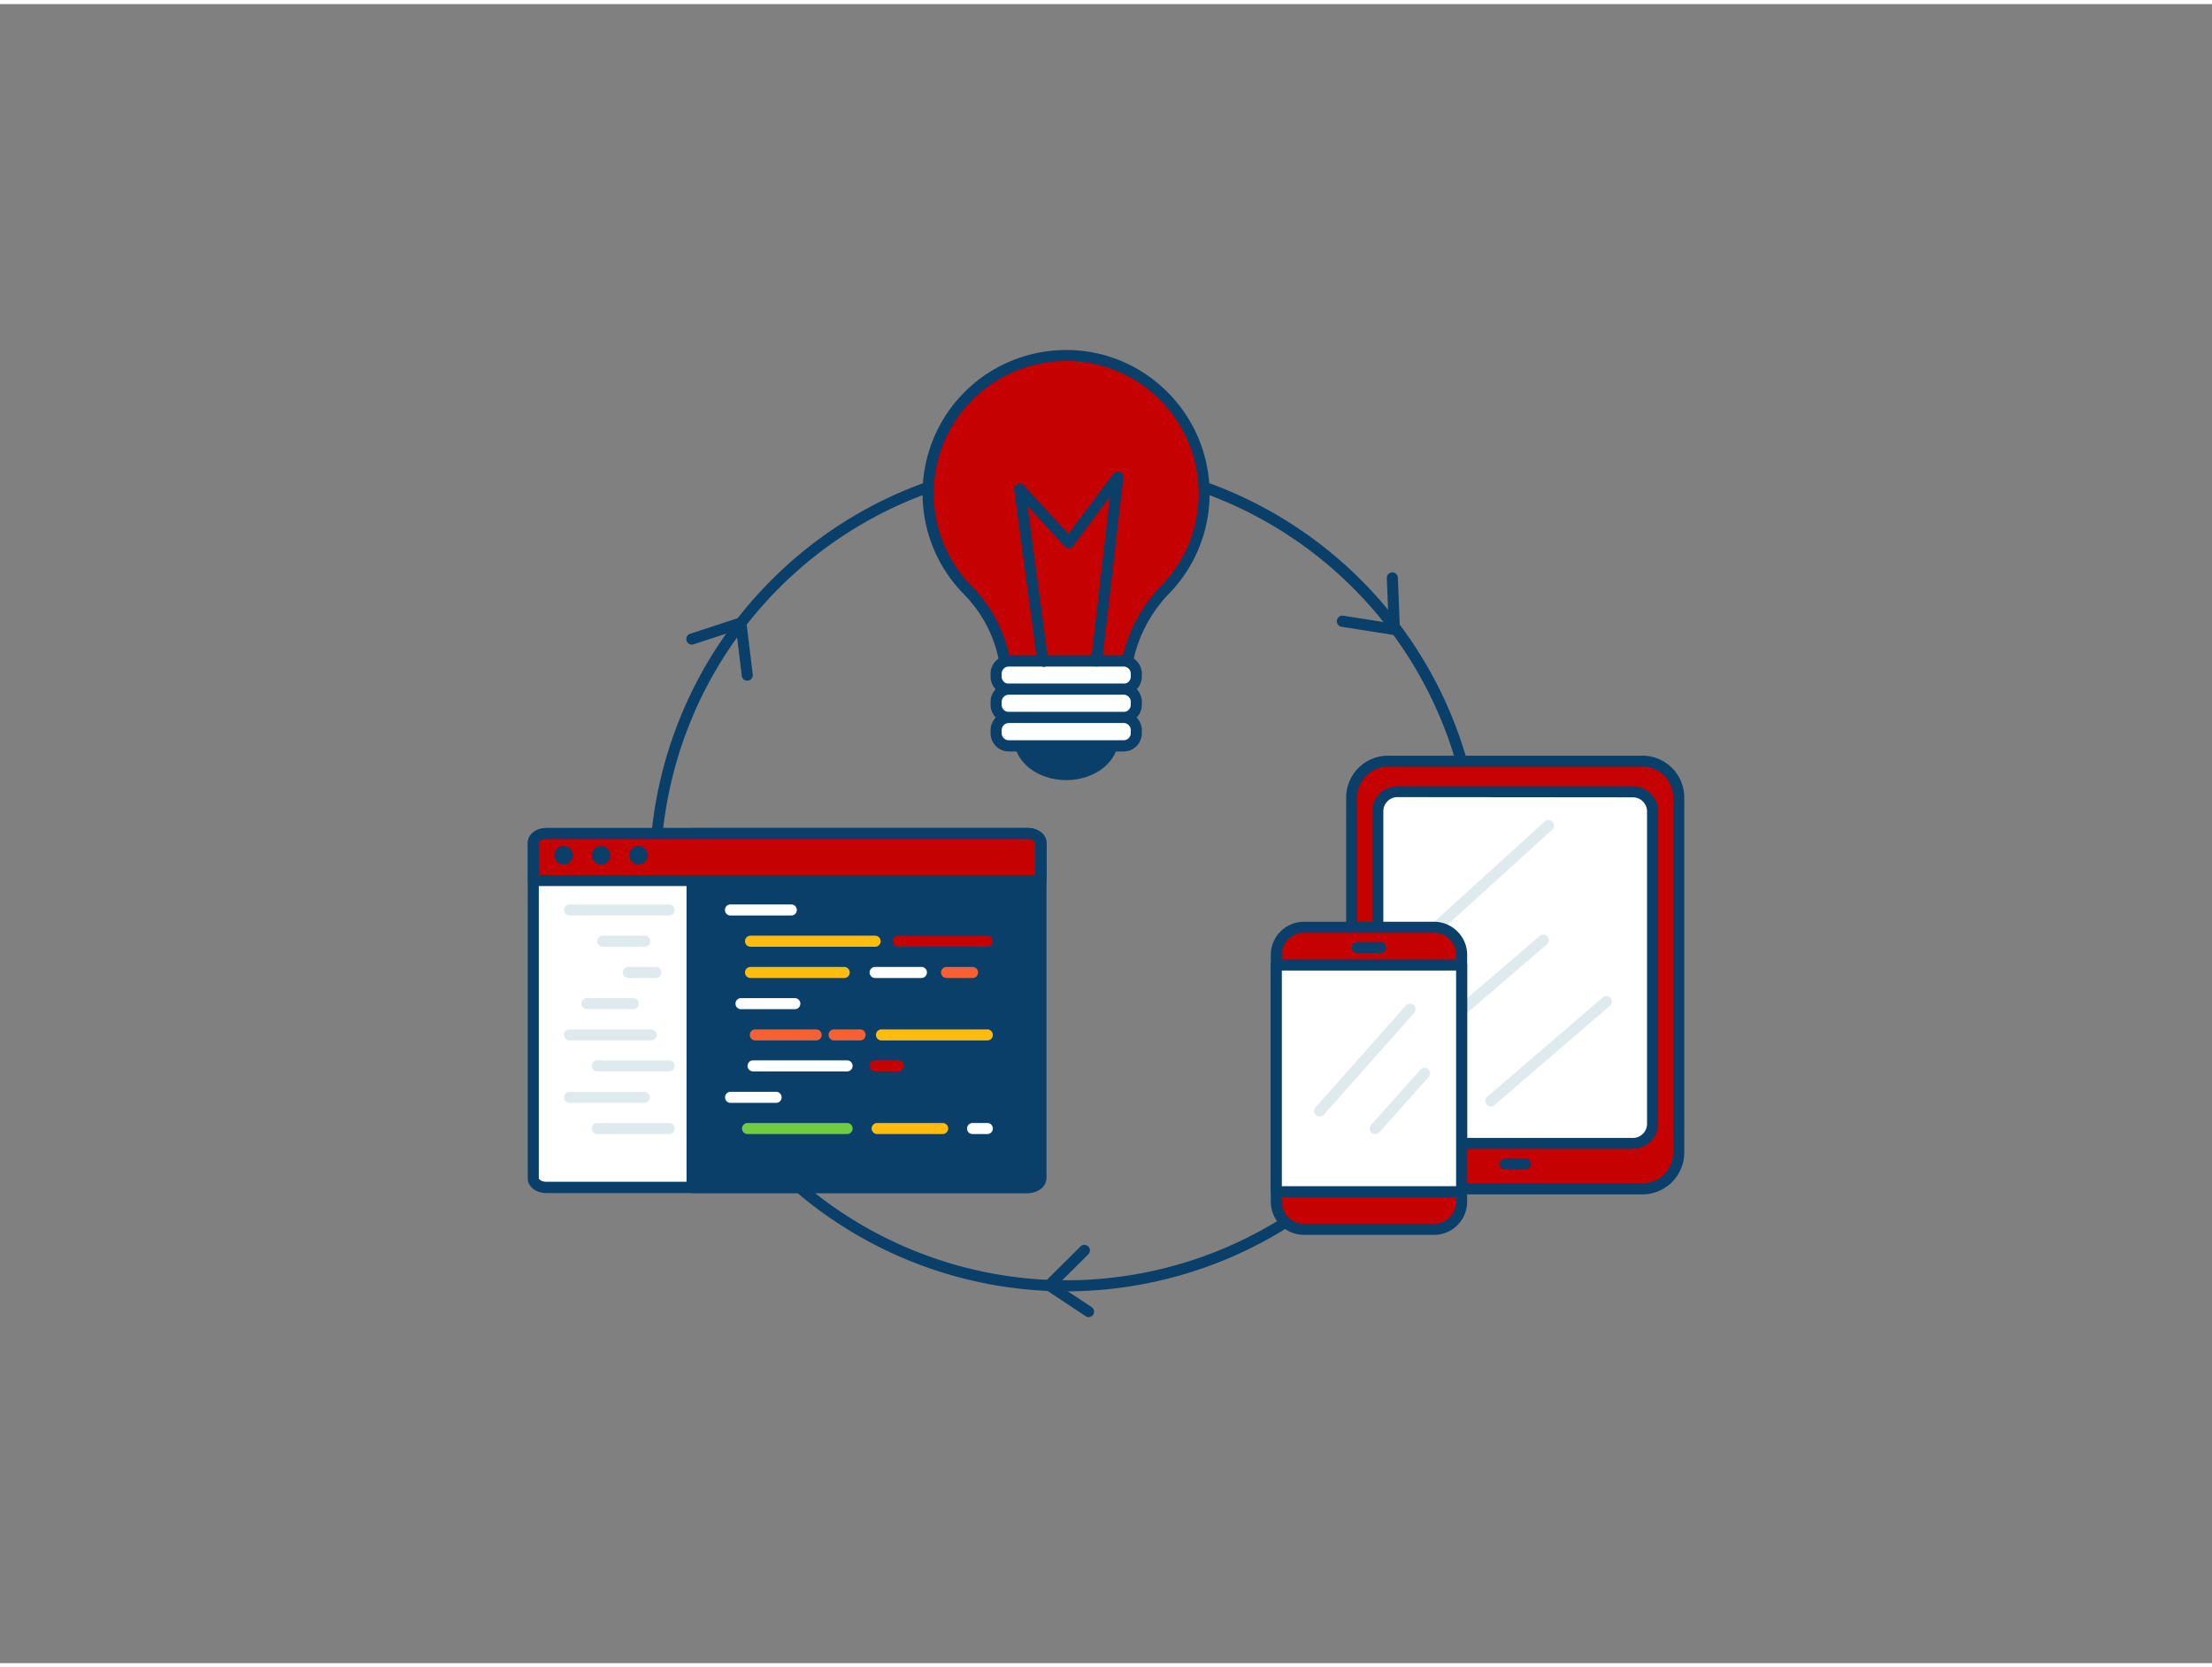 <svg xmlns="http://www.w3.org/2000/svg" viewBox="0 0 400 300" width="406" height="306" class="illustration styles_illustrationTablet__1DWOa"><rect x="0" y="0" width="400" height="300" fill="#808080" stroke="none"/><g id="_338_idea_applications_outline" data-name="#338_idea_applications_outline"><path d="M192.81,232.77a75.36,75.36,0,1,1,75.36-75.36A75.44,75.44,0,0,1,192.81,232.77Zm0-148.72a73.36,73.36,0,1,0,73.36,73.36A73.44,73.44,0,0,0,192.81,84.05Z" fill="#093f68"></path><ellipse cx="192.81" cy="132.9" rx="8.42" ry="6.43" fill="#093f68"></ellipse><path d="M192.81,140.33c-5.2,0-9.42-3.34-9.42-7.43s4.22-7.43,9.42-7.43,9.42,3.33,9.42,7.43S198,140.33,192.81,140.33Zm0-12.86c-4.09,0-7.42,2.43-7.42,5.43s3.33,5.43,7.42,5.43,7.42-2.44,7.42-5.43S196.9,127.47,192.81,127.47Z" fill="#093f68"></path><path d="M217.75,88.51a24.94,24.94,0,1,0-42.6,17.61,24.47,24.47,0,0,1,6.38,11.81l.2.86h22.15l.24-1a26,26,0,0,1,6.7-12A24.87,24.87,0,0,0,217.75,88.51Z" fill="#c60102"></path><path d="M203.88,119.79H181.73a1,1,0,0,1-1-.78l-.2-.85a23.58,23.58,0,0,0-6.12-11.34,25.94,25.94,0,0,1,16.71-44.21,25.72,25.72,0,0,1,19.42,7,25.94,25.94,0,0,1,1,36.85A25,25,0,0,0,205.1,118l-.24,1A1,1,0,0,1,203.88,119.79Zm-21.35-2h20.56l.06-.26a26.94,26.94,0,0,1,6.95-12.46,23.95,23.95,0,1,0-34.24.34,25.52,25.52,0,0,1,6.65,12.3Z" fill="#093f68"></path><rect x="180.13" y="118.79" width="25.35" height="5.12" rx="2.3" fill="#fff"></rect><path d="M203.18,124.91H182.43a3.3,3.3,0,0,1-3.3-3.3v-.52a3.3,3.3,0,0,1,3.3-3.3h20.75a3.3,3.3,0,0,1,3.3,3.3v.52A3.3,3.3,0,0,1,203.18,124.91Zm-20.75-5.12a1.3,1.3,0,0,0-1.3,1.3v.52a1.31,1.31,0,0,0,1.3,1.3h20.75a1.3,1.3,0,0,0,1.3-1.3v-.52a1.3,1.3,0,0,0-1.3-1.3Z" fill="#093f68"></path><rect x="180.13" y="123.91" width="25.35" height="5.12" rx="2.3" fill="#fff"></rect><path d="M203.18,130H182.43a3.3,3.3,0,0,1-3.3-3.3v-.52a3.3,3.3,0,0,1,3.3-3.3h20.75a3.3,3.3,0,0,1,3.3,3.3v.52A3.3,3.3,0,0,1,203.18,130Zm-20.75-5.12a1.3,1.3,0,0,0-1.3,1.3v.52a1.3,1.3,0,0,0,1.3,1.3h20.75a1.3,1.3,0,0,0,1.3-1.3v-.52a1.3,1.3,0,0,0-1.3-1.3Z" fill="#093f68"></path><rect x="180.13" y="129.03" width="25.35" height="5.12" rx="2.3" fill="#fff"></rect><path d="M203.18,135.15H182.43a3.3,3.3,0,0,1-3.3-3.3v-.52a3.3,3.3,0,0,1,3.3-3.3h20.75a3.3,3.3,0,0,1,3.3,3.3v.52A3.3,3.3,0,0,1,203.18,135.15ZM182.43,130a1.3,1.3,0,0,0-1.3,1.3v.52a1.3,1.3,0,0,0,1.3,1.3h20.75a1.3,1.3,0,0,0,1.3-1.3v-.52a1.3,1.3,0,0,0-1.3-1.3Z" fill="#093f68"></path><path d="M188.58,119.79a1,1,0,0,1-1-.87L183.4,87.81a1,1,0,0,1,.56-1,1,1,0,0,1,1.17.22l8.06,8.79,8.16-10.89a1,1,0,0,1,1.18-.33,1,1,0,0,1,.62,1l-3.84,33.29a1,1,0,0,1-2-.23l3.42-29.61L194.07,98a1,1,0,0,1-1.53.08l-6.73-7.33,3.76,28a1,1,0,0,1-.85,1.13Z" fill="#093f68"></path><rect x="244.46" y="136.91" width="59.07" height="77.34" rx="6.57" fill="#c60102"></rect><path d="M297,215.24H251a7.58,7.58,0,0,1-7.57-7.57v-64.2a7.57,7.57,0,0,1,7.57-7.56H297a7.57,7.57,0,0,1,7.57,7.56v64.2A7.58,7.58,0,0,1,297,215.24ZM251,137.91a5.57,5.57,0,0,0-5.57,5.56v64.2a5.58,5.58,0,0,0,5.57,5.57H297a5.58,5.58,0,0,0,5.57-5.57v-64.2a5.57,5.57,0,0,0-5.57-5.56Z" fill="#093f68"></path><rect x="249.15" y="142.4" width="49.69" height="63.64" rx="3.56" fill="#fff"></rect><path d="M295.28,207H252.71a4.56,4.56,0,0,1-4.56-4.55V146a4.56,4.56,0,0,1,4.56-4.56h42.57a4.56,4.56,0,0,1,4.56,4.56v56.52A4.56,4.56,0,0,1,295.28,207ZM252.71,143.4a2.56,2.56,0,0,0-2.56,2.56v56.52a2.56,2.56,0,0,0,2.56,2.55h42.57a2.56,2.56,0,0,0,2.56-2.55V146a2.56,2.56,0,0,0-2.56-2.56Z" fill="#093f68"></path><path d="M275.87,210.74h-3.75a1,1,0,0,1,0-2h3.75a1,1,0,0,1,0,2Z" fill="#093f68"></path><path d="M259,168.62a1,1,0,0,1-.67-1.74l21-19.07a1,1,0,1,1,1.35,1.49l-21,19.06A1,1,0,0,1,259,168.62Z" fill="#dfeaef"></path><path d="M256.36,189.78a1,1,0,0,1-.75-.35,1,1,0,0,1,.1-1.41l22.72-19.52a1,1,0,0,1,1.3,1.52L257,189.54A1,1,0,0,1,256.36,189.78Z" fill="#dfeaef"></path><path d="M269.6,199.33a1,1,0,0,1-.65-1.76l20.83-17.9a1,1,0,1,1,1.3,1.51l-20.83,17.91A1,1,0,0,1,269.6,199.33Z" fill="#dfeaef"></path><rect x="230.8" y="166.94" width="33.51" height="54.62" rx="5" fill="#c60102"></rect><path d="M259.31,222.56H235.8a6,6,0,0,1-6-6V171.94a6,6,0,0,1,6-6h23.51a6,6,0,0,1,6,6v44.62A6,6,0,0,1,259.31,222.56ZM235.8,167.94a4,4,0,0,0-4,4v44.62a4,4,0,0,0,4,4h23.51a4,4,0,0,0,4-4V171.94a4,4,0,0,0-4-4Z" fill="#093f68"></path><rect x="230.8" y="173.74" width="33.51" height="41.02" fill="#fff"></rect><path d="M264.31,215.76H230.8a1,1,0,0,1-1-1v-41a1,1,0,0,1,1-1h33.51a1,1,0,0,1,1,1v41A1,1,0,0,1,264.31,215.76Zm-32.51-2h31.51v-39H231.8Z" fill="#093f68"></path><path d="M249.67,171.6h-4.23a1,1,0,0,1,0-2h4.23a1,1,0,0,1,0,2Z" fill="#093f68"></path><path d="M238.64,201.16a1,1,0,0,1-.66-.25,1,1,0,0,1-.09-1.41l16.33-18.4a1,1,0,0,1,1.5,1.33l-16.33,18.4A1,1,0,0,1,238.64,201.16Z" fill="#dfeaef"></path><path d="M248.68,204.35a1,1,0,0,1-.66-.25,1,1,0,0,1-.09-1.41l8.92-10a1,1,0,0,1,1.41-.09,1,1,0,0,1,.09,1.42l-8.92,10A1,1,0,0,1,248.68,204.35Z" fill="#dfeaef"></path><path d="M188.2,151.66V212.3c0,.92-1.07,1.67-2.39,1.67h-87c-1.32,0-2.38-.75-2.38-1.67V151.66c0-.92,1.06-1.67,2.38-1.67h87C187.13,150,188.2,150.74,188.2,151.66Z" fill="#fff"></path><path d="M185.81,215h-87c-1.89,0-3.38-1.16-3.38-2.66V151.66c0-1.49,1.49-2.67,3.38-2.67h87c1.9,0,3.39,1.18,3.39,2.67V212.3C189.2,213.8,187.71,215,185.81,215Zm-87-64c-.86,0-1.38.44-1.38.67V212.3c0,.24.52.66,1.38.66h87c.86,0,1.39-.42,1.39-.66V151.66c0-.23-.53-.67-1.39-.67Z" fill="#093f68"></path><path d="M188.2,151.66V212.3c0,.92-1.07,1.67-2.39,1.67H125.15V150h60.66C187.13,150,188.2,150.74,188.2,151.66Z" fill="#093f68"></path><path d="M185.81,215H125.15a1,1,0,0,1-1-1V150a1,1,0,0,1,1-1h60.66c1.9,0,3.39,1.18,3.39,2.67V212.3C189.2,213.8,187.71,215,185.81,215Zm-59.66-2h59.66c.86,0,1.39-.42,1.39-.66V151.66c0-.23-.53-.67-1.39-.67H126.15Z" fill="#093f68"></path><path d="M188.2,151.66v6.83H96.47v-6.83c0-.92,1.06-1.67,2.38-1.67h87C187.13,150,188.2,150.74,188.2,151.66Z" fill="#c60102"></path><path d="M188.2,159.49H96.47a1,1,0,0,1-1-1v-6.83c0-1.49,1.49-2.67,3.38-2.67h87c1.9,0,3.39,1.18,3.39,2.67v6.83A1,1,0,0,1,188.2,159.49Zm-90.73-2H187.2v-5.83c0-.23-.53-.67-1.39-.67h-87c-.86,0-1.38.44-1.38.67Z" fill="#093f68"></path><path d="M121.05,164.81H103a1,1,0,0,1,0-2h18a1,1,0,1,1,0,2Z" fill="#dfeaef"></path><path d="M116.56,170.46H109a1,1,0,0,1,0-2h7.6a1,1,0,0,1,0,2Z" fill="#dfeaef"></path><path d="M118.62,176.11h-5a1,1,0,0,1,0-2h5a1,1,0,0,1,0,2Z" fill="#dfeaef"></path><path d="M114.5,181.75h-8.37a1,1,0,0,1,0-2h8.37a1,1,0,0,1,0,2Z" fill="#dfeaef"></path><path d="M117.79,187.4H103a1,1,0,1,1,0-2h14.75a1,1,0,0,1,0,2Z" fill="#dfeaef"></path><path d="M121.05,193H108a1,1,0,0,1,0-2h13a1,1,0,0,1,0,2Z" fill="#dfeaef"></path><path d="M116.55,198.69H103a1,1,0,0,1,0-2h13.51a1,1,0,1,1,0,2Z" fill="#dfeaef"></path><path d="M121.05,204.33H108a1,1,0,0,1,0-2h13a1,1,0,0,1,0,2Z" fill="#dfeaef"></path><path d="M143.09,164.81h-11a1,1,0,0,1,0-2h11a1,1,0,0,1,0,2Z" fill="#fff"></path><path d="M158.25,170.46H135.72a1,1,0,0,1,0-2h22.53a1,1,0,0,1,0,2Z" fill="#ffbc0e"></path><path d="M152.66,176.11H135.72a1,1,0,0,1,0-2h16.94a1,1,0,0,1,0,2Z" fill="#ffbc0e"></path><path d="M143.72,181.75H134a1,1,0,0,1,0-2h9.73a1,1,0,1,1,0,2Z" fill="#fff"></path><path d="M147.59,187.4h-11a1,1,0,0,1,0-2h11a1,1,0,0,1,0,2Z" fill="#f56132"></path><path d="M153.18,193h-17a1,1,0,0,1,0-2h17a1,1,0,0,1,0,2Z" fill="#fff"></path><path d="M140.34,198.69h-8.23a1,1,0,0,1,0-2h8.23a1,1,0,0,1,0,2Z" fill="#fff"></path><path d="M153.18,204.33h-18a1,1,0,0,1,0-2h18a1,1,0,0,1,0,2Z" fill="#70cc40"></path><path d="M170.46,204.33H158.62a1,1,0,0,1,0-2h11.84a1,1,0,0,1,0,2Z" fill="#ffbc0e"></path><path d="M166.62,176.11h-8.37a1,1,0,0,1,0-2h8.37a1,1,0,0,1,0,2Z" fill="#fff"></path><path d="M178.54,170.46h-16.1a1,1,0,0,1,0-2h16.1a1,1,0,0,1,0,2Z" fill="#c60102"></path><path d="M175.87,176.11h-4.7a1,1,0,1,1,0-2h4.7a1,1,0,0,1,0,2Z" fill="#f56132"></path><path d="M155.53,187.4h-4.7a1,1,0,0,1,0-2h4.7a1,1,0,0,1,0,2Z" fill="#f56132"></path><path d="M178.54,187.4H159.4a1,1,0,0,1,0-2h19.14a1,1,0,0,1,0,2Z" fill="#ffbc0e"></path><path d="M162.44,193h-4.19a1,1,0,0,1,0-2h4.19a1,1,0,0,1,0,2Z" fill="#c60102"></path><path d="M178.54,204.33h-2.67a1,1,0,0,1,0-2h2.67a1,1,0,0,1,0,2Z" fill="#fff"></path><circle cx="101.93" cy="153.92" r="1.68" fill="#093f68"></circle><circle cx="108.7" cy="153.92" r="1.68" fill="#093f68"></circle><circle cx="115.47" cy="153.92" r="1.68" fill="#093f68"></circle><path d="M135.14,122.35a1,1,0,0,1-1-.88l-1-8.23-7.69,2.52a1,1,0,1,1-.62-1.9l8.84-2.9a1,1,0,0,1,1.3.83l1.15,9.44a1,1,0,0,1-.87,1.11Z" fill="#093f68"></path><path d="M252.14,114.08H252l-9.4-1.48a1,1,0,0,1,.31-2l8.19,1.29-.32-8.08a1,1,0,1,1,2-.08l.37,9.3a1,1,0,0,1-1,1Z" fill="#093f68"></path><path d="M196.88,237.44a.94.94,0,0,1-.55-.17l-7.14-4.74a1,1,0,0,1-.44-.73A1,1,0,0,1,189,231l6.39-6.34a1,1,0,0,1,1.41,1.42l-5.52,5.48,6.12,4.06a1,1,0,0,1,.28,1.38A1,1,0,0,1,196.88,237.44Z" fill="#093f68"></path></g></svg>